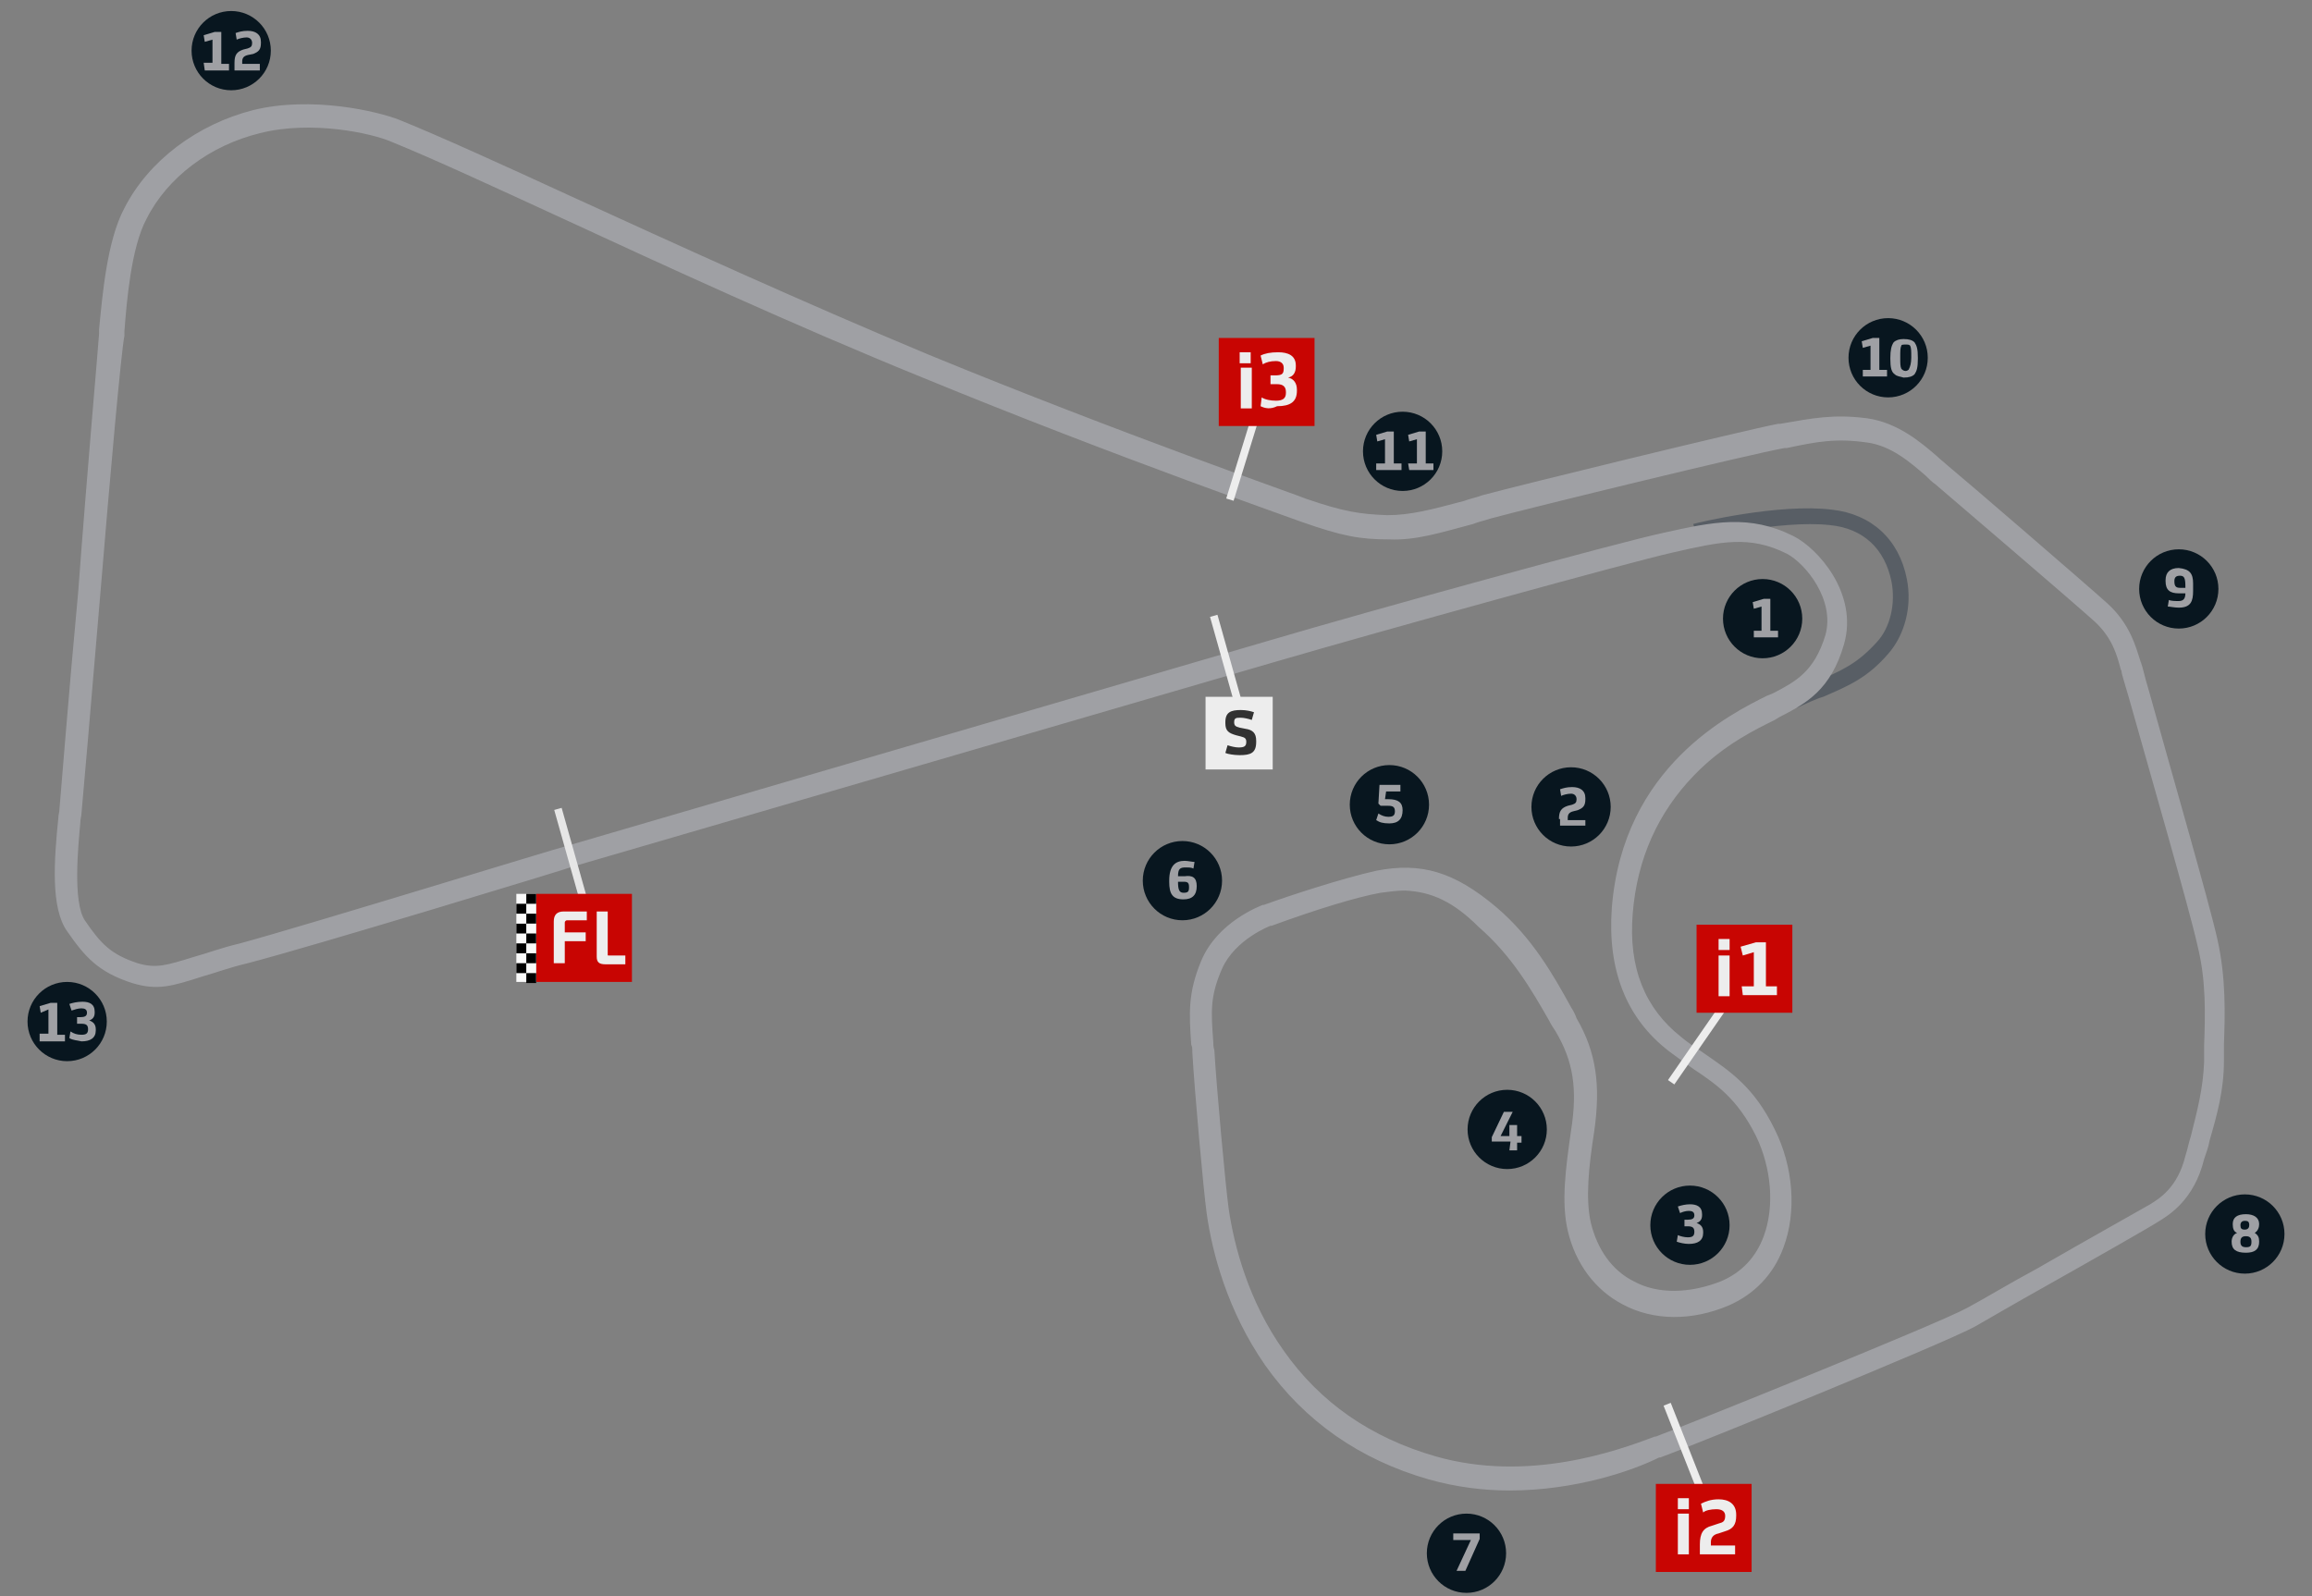 <?xml version="1.0" encoding="utf-8"?>
<!-- Generator: Adobe Illustrator 28.0.0, SVG Export Plug-In . SVG Version: 6.00 Build 0)  -->
<svg version="1.1" id="Capa_1" xmlns="http://www.w3.org/2000/svg" xmlns:xlink="http://www.w3.org/1999/xlink" x="0px" y="0px"
	 viewBox="0 0 210 145" style="enable-background:new 0 0 210 145;" xml:space="preserve">
<rect x="0" y="0" width="210" height="145" fill="#808080" stroke="none"/>
<style type="text/css">
	.st0{fill:#585E65;}
	.st1{fill:#9FA0A4;}
	.st2{fill:#08161F;}
	.st3{enable-background:new    ;}
	.st4{fill:none;}
	.st5{fill:#E6E6E6;}
	.st6{fill:#C80502;}
	.st7{fill:#EDEDED;}
	.st8{fill:#323232;}
	.st9{fill:#FAFAFA;}
</style>
<path class="st0" d="M163.2,64.3l-0.6-1.3c0.9-0.4,1.7-0.8,2.4-1.1c2.3-1,3.7-1.6,5.5-3.6c1.2-1.3,1.7-3.5,1.3-5.5
	c-0.6-2.9-2.5-4.8-5.6-5.1c-4.5-0.5-12,1.3-12,1.3l-0.4-1.4c0.3-0.1,7.8-1.9,12.6-1.3c3.6,0.4,6.1,2.7,6.8,6.3
	c0.5,2.5-0.2,5.1-1.7,6.8c-1.9,2.2-3.6,2.9-5.9,3.9C164.9,63.5,164.1,63.9,163.2,64.3L163.2,64.3z"/>
<path class="st1" d="M137.1,135.4c-2.3,0-4.8-0.3-7.3-1c-6.3-1.8-11.3-5.3-14.9-10.4c-3.4-4.9-4.8-10.2-5.3-13.8
	c-0.3-2.2-1.1-11.1-1.3-14.6c0-0.3,0-0.5-0.1-0.7c-0.2-2.9-0.3-4.7,0.9-7.6c1.5-3.6,5.4-5,5.6-5.1h0.1c2.5-0.9,7.1-2.4,10.2-3.1
	c4.1-0.8,7.1,0.1,10.9,3.3c3.3,2.8,5.2,6.2,6.8,9.1c0.2,0.3,0.4,0.7,0.5,1c1.8,3.1,2.2,6.1,1.6,10.3c-0.5,3.2-0.8,6.1-0.3,8.3
	c0.6,2.4,1.9,4.3,3.9,5.3c2.2,1.2,5.1,1.1,7.9,0c1.9-0.8,3.2-2.2,3.9-4.1c1-2.7,0.7-6.2-0.7-9.1c-1.7-3.4-3.6-4.7-5.7-6.1
	c-0.7-0.5-1.4-1-2.2-1.6c-3.9-3-5.6-7.4-5.2-13c1-12.9,10.9-17.7,14.1-19.3c0.3-0.1,0.5-0.2,0.7-0.3c1.9-1,3.6-1.9,4.6-5.2
	c0.9-3.2-1.8-6.5-3.5-7.4c-3.4-1.7-6-1.1-10.4-0.1c-4,0.9-26.4,7.1-36,9.9L52.1,78.7c-0.5,0.2-23.8,7.3-29.6,8.8
	c-1.7,0.4-3,0.9-4.1,1.2c-2.8,0.9-4.1,1.3-6.4,0.6c-3.1-1-4.3-2.4-5.9-4.7c-1.5-2.1-1.2-6.4-0.8-10.3c0-0.3,0.1-0.5,0.1-0.8
	c0.1-1,0.8-10.1,1.7-19.7C7.9,43,8.9,31.8,9,30.3v-0.4c0.3-3,0.7-8,2.3-11c2.2-4.3,6.6-7.6,11.7-8.9c5.3-1.3,11.3,0.1,13.3,0.9
	c3.7,1.5,9.2,4,15.5,6.9c9.4,4.3,21,9.6,32.5,14.4c17.5,7.2,34.2,13,34.3,13.1c3.5,1.2,4.9,1.4,7.4,1.5c2.1,0,4-0.5,7-1.3
	c0.5-0.2,1.1-0.3,1.6-0.5c3.7-1,23.8-5.9,26.9-6.5h0.2c2.9-0.5,4.8-0.9,7.9-0.5c2.8,0.4,4.9,2.2,6.4,3.5c0.3,0.3,0.6,0.5,0.8,0.7
	c1.7,1.4,12.6,10.8,14.6,12.6c2.1,1.9,2.6,4,3,5.2c0,0.1,0.1,0.2,0.1,0.3c0.1,0.2,0.3,1.2,0.7,2.5c1.6,5.8,5.5,19.3,6.2,22.5
	c0.8,3.5,0.7,6.9,0.6,9.6c0,0.5,0,1,0,1.5c0,2.6-0.6,4.8-1.3,7.2c-0.1,0.6-0.3,1.1-0.5,1.7c-0.9,3.7-3.2,5.1-4.2,5.7l0,0
	c-0.6,0.4-5.5,3.2-10.3,5.9c-2.5,1.4-4.9,2.8-6.3,3.6c-2.7,1.5-25.8,10.9-28.6,11.9h-0.1C148.3,133.6,143.1,135.4,137.1,135.4
	L137.1,135.4z M127.6,80.9c-0.7,0-1.4,0.1-2.2,0.2c-2.2,0.4-5.8,1.5-9.9,3h-0.1c0,0-3.2,1.2-4.4,3.9c-1.1,2.5-1,3.9-0.8,6.6
	c0,0.2,0,0.5,0.1,0.8c0.2,3.4,1,12.2,1.3,14.4c0.5,3.4,1.8,8.4,5,12.9c3.3,4.7,7.9,7.9,13.8,9.6c8.4,2.4,16.5-0.5,19.9-1.8h0.1
	c2.7-1,25.8-10.3,28.3-11.7c1.5-0.8,3.8-2.2,6.4-3.6c4.5-2.6,9.7-5.5,10.2-5.8l0,0c0.8-0.5,2.5-1.5,3.2-4.4c0.2-0.6,0.3-1.2,0.5-1.8
	c0.6-2.4,1.1-4.3,1.2-6.7c0-0.5,0-1,0-1.5c0.1-2.8,0.2-5.9-0.6-9.1c-0.7-3.2-4.6-16.7-6.2-22.4c-0.4-1.4-0.7-2.3-0.7-2.5
	c0-0.1-0.1-0.2-0.1-0.3c-0.3-1.1-0.7-2.7-2.3-4.2c-2.1-1.9-13.1-11.3-14.5-12.5c-0.3-0.2-0.6-0.5-0.9-0.8c-1.4-1.2-3.1-2.7-5.3-3
	c-2.8-0.4-4.5-0.1-7.3,0.5h-0.2c-2.9,0.5-22.6,5.3-26.7,6.4c-0.6,0.2-1.1,0.3-1.6,0.5c-3,0.8-5.2,1.5-7.6,1.4c-2.7,0-4.3-0.3-8-1.6
	c-0.2-0.1-16.9-5.9-34.4-13.1C72,29.5,60.3,24.1,51,19.8c-6.3-2.9-11.7-5.4-15.4-6.9c-1.8-0.8-7.3-2-12-0.8c-4.5,1.1-8.4,4-10.3,7.8
	c-1.4,2.6-1.8,7.6-2,10.2v0.4C11,32,10,43.2,9.1,54.1c-0.8,9.6-1.6,18.7-1.7,19.8c0,0.2-0.1,0.5-0.1,0.8c-0.2,2.2-0.7,7.2,0.4,8.9
	c1.5,2.2,2.4,3.1,4.8,3.9c1.7,0.5,2.6,0.2,5.2-0.6c1.1-0.3,2.4-0.8,4.1-1.2c5.9-1.6,29.3-8.8,29.5-8.8l0,0l63.6-18.6
	c9.8-2.9,32-9,36.2-9.9c4.5-1,7.8-1.7,11.8,0.3c2.2,1.1,5.9,5.2,4.6,9.8c-1.2,4.2-3.5,5.4-5.6,6.5c-0.2,0.1-0.4,0.2-0.7,0.4
	c-1.6,0.8-4.6,2.2-7.3,5c-3.3,3.4-5.2,7.6-5.6,12.6c-0.4,4.9,1.1,8.6,4.4,11.2c0.7,0.6,1.4,1,2.1,1.5c2.3,1.6,4.5,3,6.4,6.9
	c1.7,3.4,2,7.5,0.8,10.7c-0.9,2.5-2.7,4.3-5,5.3c-3.3,1.4-6.8,1.4-9.6-0.1c-2.5-1.3-4.3-3.7-5-6.7c-0.6-2.6-0.2-5.6,0.3-9.1
	c0.6-3.8,0.2-6.3-1.4-9c-0.2-0.3-0.4-0.6-0.6-1c-1.6-2.8-3.4-5.9-6.4-8.5C132,81.9,130,81,127.6,80.9L127.6,80.9z"/>
<circle class="st2" cx="160.1" cy="56.2" r="3.6"/>
<g class="st3">
	<path class="st1" d="M159.2,57.3h0.8v-2.2l0,0l-0.7,0.2l-0.1-0.6l1-0.3h0.6v2.9h0.7v0.6h-2.2v-0.6H159.2z"/>
</g>
<circle class="st2" cx="142.7" cy="73.3" r="3.6"/>
<g class="st3">
	<path class="st1" d="M141.6,74.4c0-0.7,0.2-1,0.8-1.2l0.4-0.1c0.3-0.1,0.4-0.2,0.4-0.5l0,0c0-0.3-0.2-0.5-0.5-0.5s-0.7,0.1-0.9,0.2
		l-0.1-0.6c0.3-0.1,0.6-0.2,1.1-0.2c0.7,0,1.2,0.3,1.2,1v0.1c0,0.6-0.2,0.8-0.7,1l-0.4,0.1c-0.4,0.1-0.5,0.3-0.5,0.6v0.2h1.6V75
		h-2.3v-0.6H141.6z"/>
</g>
<circle class="st2" cx="153.5" cy="111.3" r="3.6"/>
<g class="st3">
	<path class="st1" d="M152.3,112.8l0.1-0.6c0.2,0.1,0.6,0.2,0.9,0.2c0.4,0,0.6-0.1,0.6-0.5l0,0c0-0.4-0.2-0.5-0.6-0.5H153v-0.6h0.3
		c0.4,0,0.6-0.1,0.6-0.4l0,0c0-0.3-0.2-0.4-0.5-0.4s-0.6,0.1-0.8,0.2l-0.2-0.6c0.3-0.1,0.7-0.2,1.1-0.2c0.6,0,1.1,0.2,1.1,0.9v0.1
		c0,0.4-0.2,0.6-0.5,0.7l0,0c0.3,0.1,0.6,0.3,0.6,0.8v0.1c0,0.7-0.5,1-1.3,1C153,113,152.6,112.9,152.3,112.8z"/>
</g>
<circle class="st2" cx="136.9" cy="102.6" r="3.6"/>
<g class="st3">
	<path class="st1" d="M137.2,103.7h-1.7v-0.4l1.1-2.3h0.8l-1.1,2.2h0.8v-1h0.7v1h0.4v0.6h-0.4v0.7h-0.7L137.2,103.7L137.2,103.7z"/>
</g>
<circle class="st2" cx="126.2" cy="73.1" r="3.6"/>
<g class="st3">
	<path class="st1" d="M127.4,73.6L127.4,73.6c0,0.8-0.4,1.2-1.2,1.2c-0.6,0-0.9-0.1-1.2-0.3l0.2-0.6c0.3,0.2,0.6,0.3,0.9,0.3
		c0.4,0,0.6-0.1,0.6-0.5l0,0c0-0.4-0.2-0.5-0.6-0.5c-0.2,0-0.5,0-0.7,0l-0.2-0.2l0.1-1.7h1.9v0.6h-1.3l-0.1,0.7c0.1,0,0.2,0,0.3,0
		C127,72.6,127.4,72.9,127.4,73.6z"/>
</g>
<circle class="st2" cx="107.4" cy="80" r="3.6"/>
<g class="st3">
	<path class="st1" d="M108.7,80.5L108.7,80.5c0,0.8-0.4,1.2-1.2,1.2c-1,0-1.3-0.5-1.3-1.6V80c0-1.4,0.6-1.8,1.4-1.8
		c0.3,0,0.7,0.1,0.9,0.1l-0.1,0.6c-0.2-0.1-0.4-0.1-0.7-0.1c-0.5,0-0.7,0.1-0.7,0.8c0.2,0,0.4,0,0.6,0
		C108.3,79.5,108.7,79.7,108.7,80.5z M108,80.6c0-0.4-0.1-0.5-0.5-0.5c-0.2,0-0.3,0-0.5,0c0,0.7,0.1,1,0.5,1S108,81,108,80.6
		L108,80.6z"/>
</g>
<circle class="st2" cx="133.2" cy="141.1" r="3.6"/>
<g class="st3">
	<path class="st1" d="M133.6,139.9H132v-0.6h2.4v0.5l-1.3,2.9h-0.8L133.6,139.9z"/>
</g>
<circle class="st2" cx="197.9" cy="53.5" r="3.6"/>
<g class="st3">
	<path class="st1" d="M199.2,53v0.7c0,0.9-0.2,1.5-1.3,1.5c-0.4,0-0.8-0.1-1-0.1l0.1-0.6c0.2,0.1,0.6,0.1,0.9,0.1
		c0.4,0,0.6-0.2,0.6-0.7c-0.2,0-0.4,0-0.6,0c-0.8,0-1.2-0.3-1.2-1.1v-0.1c0-0.7,0.4-1.1,1.2-1.1C198.9,51.7,199.2,52.1,199.2,53z
		 M198,53.4c0.2,0,0.4,0,0.5,0v-0.1c0-0.8-0.1-1-0.5-1s-0.5,0.2-0.5,0.5l0,0C197.5,53.2,197.6,53.4,198,53.4z"/>
</g>
<circle class="st2" cx="171.5" cy="32.5" r="3.6"/>
<g class="st3">
	<path class="st1" d="M169.1,33.6h0.8v-2.2l0,0l-0.7,0.2l-0.1-0.6l1-0.3h0.6v2.9h0.7v0.6h-2.2v-0.6H169.1z"/>
	<path class="st1" d="M172.1,34c-0.3-0.2-0.4-0.6-0.4-1.4v-0.1c0-0.7,0.1-1.1,0.3-1.4c0.2-0.2,0.5-0.3,0.9-0.3c0.5,0,0.8,0.1,1,0.3
		c0.2,0.3,0.3,0.6,0.3,1.4v0.1c0,0.8-0.1,1.1-0.3,1.4c-0.2,0.2-0.5,0.3-1,0.3C172.6,34.2,172.3,34.2,172.1,34z M173.4,33.5
		c0.1-0.2,0.2-0.5,0.2-1v-0.1c0-0.5,0-0.8-0.1-1c-0.1-0.1-0.2-0.1-0.4-0.1s-0.4,0-0.4,0.1c-0.1,0.2-0.1,0.5-0.1,1v0.1
		c0,0.5,0,0.8,0.1,1c0.1,0.1,0.2,0.2,0.4,0.2C173.2,33.7,173.4,33.6,173.4,33.5z"/>
</g>
<circle class="st2" cx="127.4" cy="41" r="3.6"/>
<g class="st3">
	<path class="st1" d="M125,42.1h0.8v-2.2l0,0l-0.7,0.2l-0.1-0.6l1-0.3h0.6v2.9h0.7v0.6H125V42.1z"/>
	<path class="st1" d="M127.9,42.1h0.8v-2.2l0,0l-0.7,0.2l-0.1-0.6l1-0.3h0.6v2.9h0.7v0.6H128L127.9,42.1L127.9,42.1z"/>
</g>
<circle class="st2" cx="21" cy="4.6" r="3.6"/>
<g class="st3">
	<path class="st1" d="M18.5,5.7h0.8V3.6l0,0l-0.7,0.2l-0.1-0.6l1-0.3h0.6v2.9h0.7v0.6h-2.2L18.5,5.7L18.5,5.7z"/>
	<path class="st1" d="M21.3,5.7c0-0.7,0.2-1,0.8-1.2l0.4-0.1c0.3-0.1,0.4-0.2,0.4-0.5l0,0c0-0.3-0.2-0.5-0.5-0.5s-0.7,0.1-0.9,0.2
		L21.4,3c0.3-0.1,0.6-0.2,1.1-0.2c0.7,0,1.2,0.3,1.2,1v0.1c0,0.6-0.2,0.8-0.7,1L22.5,5C22.1,5.1,22,5.3,22,5.6v0.2h1.6v0.6h-2.3
		C21.3,6.4,21.3,5.7,21.3,5.7z"/>
</g>
<circle class="st2" cx="203.9" cy="112.1" r="3.6"/>
<g class="st3">
	<path class="st1" d="M205.2,112.8L205.2,112.8c0,0.7-0.4,1-1.2,1c-0.9,0-1.3-0.3-1.3-1l0,0c0-0.4,0.2-0.7,0.5-0.8
		c-0.3-0.1-0.4-0.4-0.4-0.8l0,0c0-0.6,0.4-0.9,1.2-0.9c0.7,0,1.2,0.3,1.2,0.9l0,0c0,0.3-0.1,0.6-0.4,0.8
		C205.1,112.2,205.2,112.4,205.2,112.8z M204.5,112.8c0-0.3-0.1-0.5-0.5-0.5l0,0c-0.3,0-0.5,0.1-0.5,0.5l0,0c0,0.3,0.1,0.5,0.5,0.5
		S204.5,113.2,204.5,112.8L204.5,112.8z M203.5,111.3c0,0.3,0.1,0.4,0.4,0.4l0,0c0.3,0,0.4-0.2,0.4-0.4l0,0c0-0.3-0.1-0.4-0.4-0.4
		C203.7,110.9,203.5,111,203.5,111.3L203.5,111.3z"/>
</g>
<circle class="st2" cx="6.1" cy="92.8" r="3.6"/>
<g class="st3">
	<path class="st1" d="M3.6,93.9h0.8v-2.2l0,0L3.7,92l-0.1-0.6l1-0.3h0.6V94h0.7v0.6H3.6V93.9z"/>
	<path class="st1" d="M6.3,94.3l0.1-0.6C6.7,93.9,7,94,7.4,94S8,93.9,8,93.5l0,0C8,93.1,7.8,93,7.4,93H7v-0.6h0.3
		c0.4,0,0.6-0.1,0.6-0.4l0,0c0-0.3-0.2-0.4-0.5-0.4s-0.6,0.1-0.9,0.2l-0.2-0.6C6.6,91.1,7,91,7.5,91c0.6,0,1.1,0.2,1.1,0.9V92
		c0,0.4-0.2,0.6-0.5,0.7l0,0c0.3,0.1,0.6,0.3,0.6,0.8v0.1c0,0.7-0.5,1-1.3,1C7,94.5,6.6,94.5,6.3,94.3z"/>
</g>
<line class="st4" x1="50.7" y1="73.5" x2="53.1" y2="82"/>
<rect x="51.5" y="73.3" transform="matrix(0.963 -0.271 0.271 0.963 -19.118 16.946)" class="st5" width="0.7" height="8.9"/>
<path class="st6" d="M57.4,81.2h-8.7l0,0v8h8.7V81.2z"/>
<g class="st3">
	<path class="st7" d="M50.3,83.7c0-0.6,0.3-0.9,0.9-0.9h2.1v0.8h-1.8c-0.1,0-0.2,0.1-0.2,0.2v0.9h1.9v0.8h-1.9v2h-1V83.7z"/>
	<path class="st7" d="M54.2,86.9v-4.1h1v3.9c0,0.1,0,0.1,0.1,0.1h1.5v0.8H55C54.4,87.6,54.2,87.4,54.2,86.9z"/>
</g>
<rect x="149.4" y="93.2" transform="matrix(0.569 -0.822 0.822 0.569 -10.115 167.891)" class="st7" width="11.6" height="0.7"/>
<path class="st6" d="M162.8,84h-8.7l0,0v8h8.7V84z"/>
<g class="st3">
	<path class="st7" d="M156.1,85.3h1v1h-1V85.3z M156.1,86.8h1v3.7h-1V86.8z"/>
	<path class="st7" d="M158.2,89.6h1.1v-3.1l0,0l-1,0.3l-0.2-0.8l1.4-0.4h0.9v4h1v0.8h-3.1L158.2,89.6L158.2,89.6z"/>
</g>
<rect x="107.1" y="38.8" transform="matrix(0.295 -0.956 0.956 0.295 42.692 136.226)" class="st7" width="13.1" height="0.7"/>
<path class="st6" d="M119.4,30.7h-8.7l0,0v8h8.7V30.7z"/>
<g class="st3">
	<path class="st7" d="M112.6,32h1v1h-1V32z M112.7,33.4h1v3.7h-1V33.4z"/>
	<path class="st7" d="M114.5,36.9l0.1-0.8c0.3,0.2,0.8,0.3,1.3,0.3c0.6,0,0.9-0.2,0.9-0.7v-0.1c0-0.5-0.3-0.7-0.8-0.7h-0.6v-0.8h0.4
		c0.6,0,0.8-0.1,0.8-0.6v-0.1c0-0.4-0.3-0.6-0.7-0.6c-0.5,0-0.9,0.1-1.2,0.3l-0.2-0.8c0.4-0.2,0.9-0.3,1.6-0.3
		c0.9,0,1.6,0.3,1.6,1.2v0.1c0,0.5-0.2,0.9-0.7,1l0,0c0.5,0.1,0.8,0.5,0.8,1.1v0.1c0,1-0.6,1.4-1.8,1.4
		C115.4,37.2,114.9,37.1,114.5,36.9z"/>
</g>
<rect x="153.2" y="127.1" transform="matrix(0.93 -0.367 0.367 0.93 -38.019 65.715)" class="st7" width="0.7" height="11.2"/>
<path class="st6" d="M159.1,134.8h-8.7l0,0v8h8.7V134.8z"/>
<g class="st3">
	<path class="st7" d="M152.4,136.1h1v1h-1V136.1z M152.4,137.5h1v3.7h-1V137.5z"/>
	<path class="st7" d="M154.4,140.3c0-1,0.3-1.5,1.1-1.7l0.6-0.2c0.4-0.1,0.6-0.2,0.6-0.7l0,0c0-0.4-0.3-0.6-0.8-0.6s-1,0.1-1.2,0.3
		l-0.2-0.8c0.4-0.2,0.9-0.4,1.6-0.4c0.9,0,1.6,0.4,1.6,1.4v0.1c0,0.8-0.3,1.2-1,1.4l-0.6,0.2c-0.5,0.1-0.7,0.4-0.7,0.8v0.3h2.2v0.8
		h-3.2L154.4,140.3L154.4,140.3z"/>
</g>
<rect x="110.9" y="55.8" transform="matrix(0.963 -0.271 0.271 0.963 -12.011 32.356)" class="st7" width="0.7" height="7.8"/>
<path class="st7" d="M115.6,63.3h-6.1l0,0v6.6h6.1V63.3z"/>
<g class="st3">
	<path class="st8" d="M111.3,68.4l0.2-0.7c0.3,0.1,0.7,0.2,1,0.2c0.5,0,0.7-0.1,0.7-0.5l0,0c0-0.3-0.1-0.4-0.5-0.5l-0.4-0.1
		c-0.7-0.2-1-0.4-1-1.1v-0.1c0-0.9,0.5-1.1,1.4-1.1c0.5,0,0.9,0.1,1.2,0.2l-0.2,0.7c-0.3-0.1-0.7-0.2-1-0.2c-0.4,0-0.6,0-0.6,0.4
		l0,0c0,0.3,0.1,0.4,0.5,0.5l0.5,0.1c0.7,0.1,1,0.4,1,1.1v0.1c0,1-0.5,1.2-1.5,1.2C112.1,68.6,111.5,68.5,111.3,68.4z"/>
</g>
<rect x="47.8" y="83.9" class="st9" width="0.9" height="5.3"/>
<rect x="47.8" y="84.8" width="0.9" height="0.9"/>
<rect x="47.8" y="86.6" width="0.9" height="0.9"/>
<rect x="47.8" y="88.4" width="0.9" height="0.9"/>
<rect x="46.9" y="83.9" class="st9" width="0.9" height="5.3"/>
<rect x="46.9" y="83.9" width="0.9" height="0.9"/>
<rect x="46.9" y="85.7" width="0.9" height="0.9"/>
<rect x="46.9" y="87.5" width="0.9" height="0.9"/>
<rect x="47.8" y="81.2" class="st9" width="0.9" height="2.7"/>
<rect x="47.8" y="81.2" width="0.9" height="0.9"/>
<rect x="47.8" y="83" width="0.9" height="0.9"/>
<rect x="46.9" y="81.2" class="st9" width="0.9" height="2.7"/>
<rect x="46.9" y="82.1" width="0.9" height="0.9"/>
</svg>
